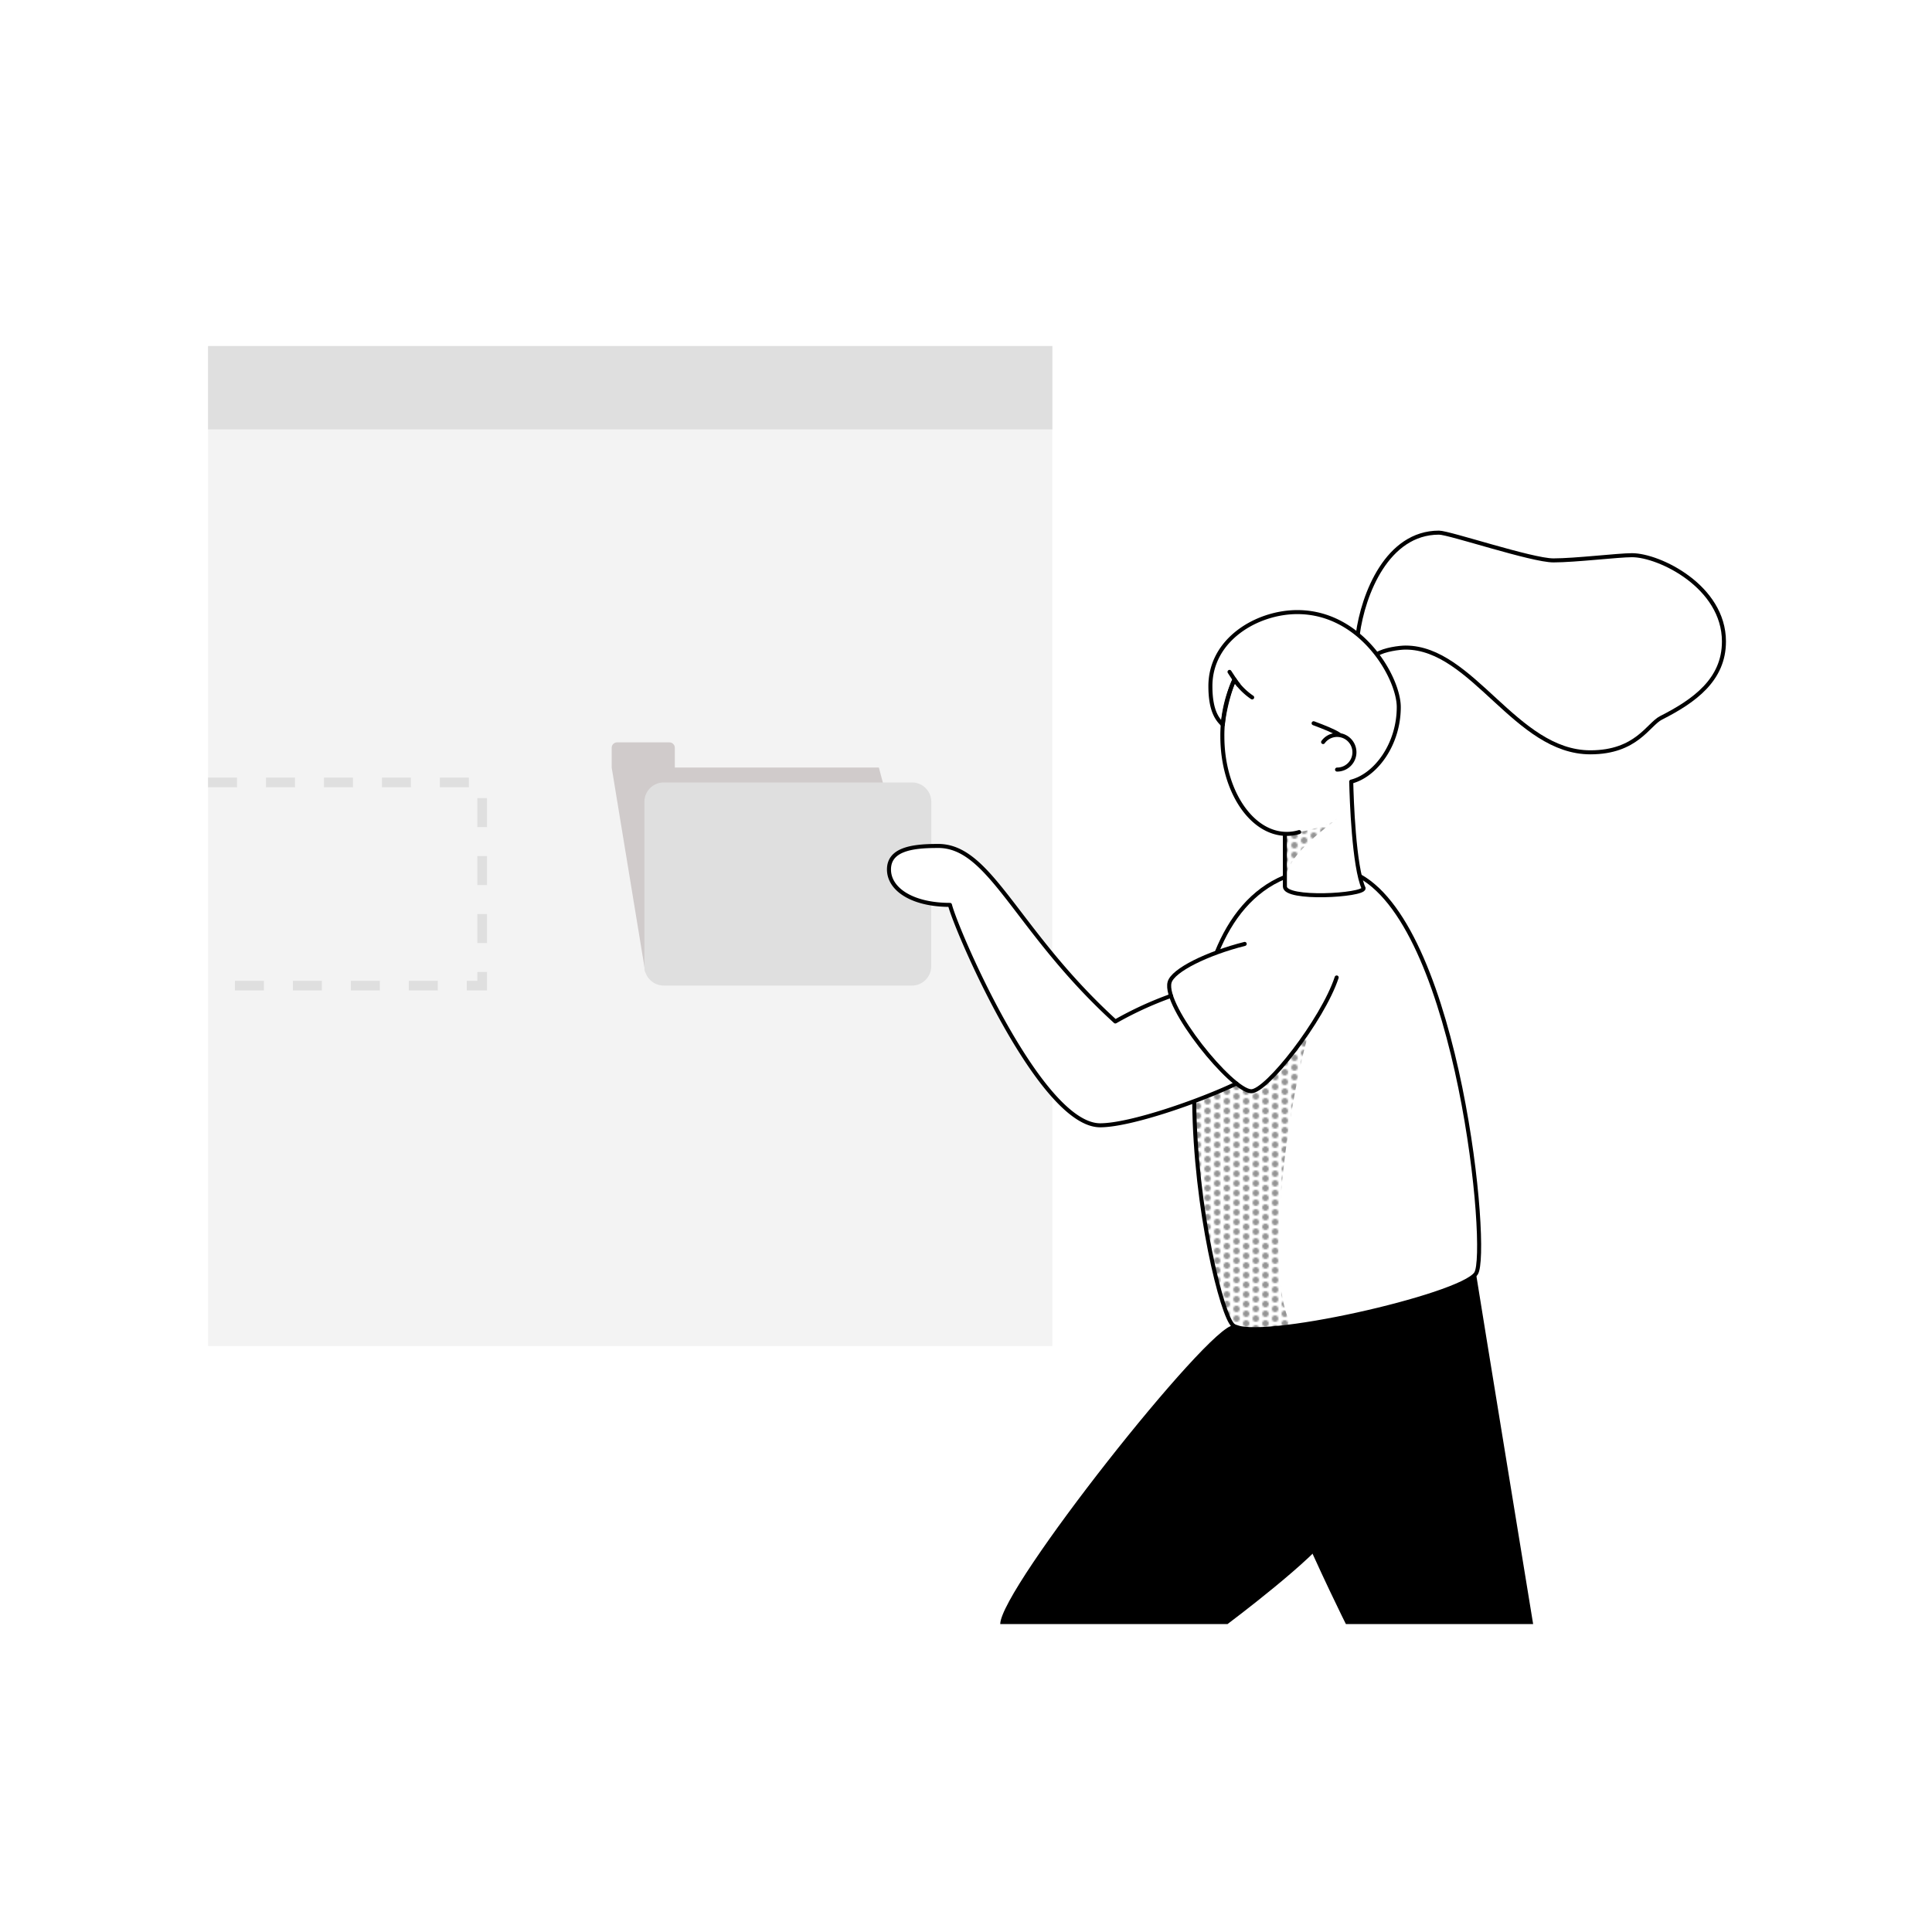 <svg xmlns="http://www.w3.org/2000/svg" xmlns:xlink="http://www.w3.org/1999/xlink" viewBox="0 0 1200 1200"><defs><style>.cls-1,.cls-6,.cls-7,.cls-8{fill:none;}.cls-2{fill:#949494;}.cls-3{fill:url(#New_Pattern);}.cls-4{fill:#f3f3f3;}.cls-5{fill:#d0cbcb;}.cls-6{stroke:#dfdfdf;stroke-width:6px;stroke-dasharray:18;}.cls-6,.cls-7{stroke-miterlimit:10;}.cls-7,.cls-8{stroke:#000;stroke-width:2.5px;}.cls-8{stroke-linecap:round;stroke-linejoin:round;}.cls-9{fill:#dfdfdf;}</style><pattern id="New_Pattern" data-name="New Pattern" width="12" height="12" patternUnits="userSpaceOnUse" viewBox="0 0 12 12"><rect class="cls-1" width="12" height="12"/><circle class="cls-2" cx="12" cy="9" r="2"/><circle class="cls-2" cx="6" cy="12" r="2"/><circle class="cls-2" cy="9" r="2"/><circle class="cls-2" cx="12" cy="3" r="2"/><circle class="cls-2" cx="6" cy="6" r="2"/><circle class="cls-2" cy="3" r="2"/><circle class="cls-2" cx="6" r="2"/></pattern></defs><title>Artboard 1</title><g id="Shadows"><path class="cls-3" d="M798.07,517.94c1.7,0,23.29-2,34.47-10.87-18.13,13.7-34.47,27.24-34.47,41.89Z"/><path class="cls-3" d="M815.05,636.7c-6.91,10.14-36.7,157.81-10,191.39-16.47,2.49-37.13-3.84-37.13-3.84l-4.28-4.38-9-28.88-6.52-33.37-2.79-15.71L743,713.69,741.75,684l25.68-11,5.23,4,5.55.92,4.49-2,10.57-10Z"/></g><g id="Vector"><path class="cls-4" d="M590,562c-23.28,0-37.88-9.61-37.88-22s14-14.59,29.75-14.59c24.88-.69,39.73,28.92,71.72,67.64V214.94H129.23V836.05h524.4V679.82C623,645,593,573.81,590,562Z"/><path class="cls-5" d="M410,603.92,556.6,517.31l-10.71-40.57H419.14v-3.23c0-.06,0-.11,0-.17v-8.85a3.39,3.39,0,0,0-3.39-3.39H383.32a3.39,3.39,0,0,0-3.39,3.39v12.25l20.88,127.18Z"/><polyline class="cls-6" points="129.23 485.99 299.48 485.99 299.48 612.18 129.23 612.18"/><path d="M766,823.22c-15.32,0-144.73,163.51-144.73,185.51H762.45s56-41.92,64.21-56.84S766,823.22,766,823.22Z"/><path class="cls-7" d="M755.69,591.64c8.73-21.58,22.19-38.5,42.12-46.82"/><path class="cls-7" d="M844.6,544.17C906.26,578.4,925.37,778.1,916.77,791c-9.45,14.18-137.06,43-150.81,32.23-6.7-5.24-23.63-71.87-24.21-139.27"/><path class="cls-8" d="M830.23,607.12c-8.76,26.46-43.61,71-53.14,70.68-12.15-.41-54.69-52.67-50.64-67.66,2-7.5,23.45-18,46.66-23.86"/><path class="cls-7" d="M839.27,485.48c.24,10.81,1.64,52.69,7.69,66.26,0,4.45-48.89,7.36-48.89-1.11V517.94"/><path class="cls-8" d="M806.92,516.82a26.89,26.89,0,0,1-7.69,1.12c-22.09,0-40-27.08-40-60.5a82.69,82.69,0,0,1,7.51-35.29"/><path class="cls-8" d="M777.74,433.18a40.71,40.71,0,0,1-10.94-11c-1.83,2.75-6.14,16.49-7.28,27.95-3-3-7.72-7.95-7.72-23.95,0-29,29-46,54-46,40,0,63,41,63,59,0,23.22-14.35,42.45-29.53,46.3"/><path class="cls-8" d="M831.58,456.11c-2.74-1.88-9-4.41-15.67-6.89"/><path class="cls-8" d="M821.81,460.9A10.76,10.76,0,1,1,830.47,478"/><path class="cls-7" d="M843.32,394.1c3.38-25.28,18.35-63.27,50.45-63.27,6.46,0,57.65,17.24,71.12,17.24s40.14-3.23,48.77-3.23c16.94,0,57.11,19.5,57.11,53.61,0,23.77-18.4,36.94-39.06,47.42-8.05,4.07-15.19,21.41-43.92,21.41-46.32,0-73.11-65.06-114.77-65.06-3.61,0-13.22,1.19-17.88,4.2"/><rect class="cls-9" x="129.23" y="214.94" width="524.4" height="51.76"/><path class="cls-8" d="M763.68,417.31c.45.74,4.36,6.76,5.54,8.12"/><path d="M916.77,791c-9.45,14.18-137.06,43-150.81,32.23,5.77,57.62,70,185.51,70,185.51h116.3S918.6,803,916.77,791Z"/><path class="cls-9" d="M552.16,540c0-11.45,12-14.2,26.28-14.55V498a12,12,0,0,0-12-12H412.26a12,12,0,0,0-12,12V600.15a12,12,0,0,0,12,12H566.4a12,12,0,0,0,12-12v-39C562,558.5,552.16,550.21,552.16,540Z"/><path class="cls-8" d="M727.33,618.56a219,219,0,0,0-34.57,15.89c-62.26-56.72-77.6-109.93-110.85-109-15.71,0-29.75,2.21-29.75,14.59s14.6,22,37.88,22c3.88,15.7,56,136.9,93.3,136.9,18.74,0,62.14-15.14,84.61-25.93"/></g></svg>